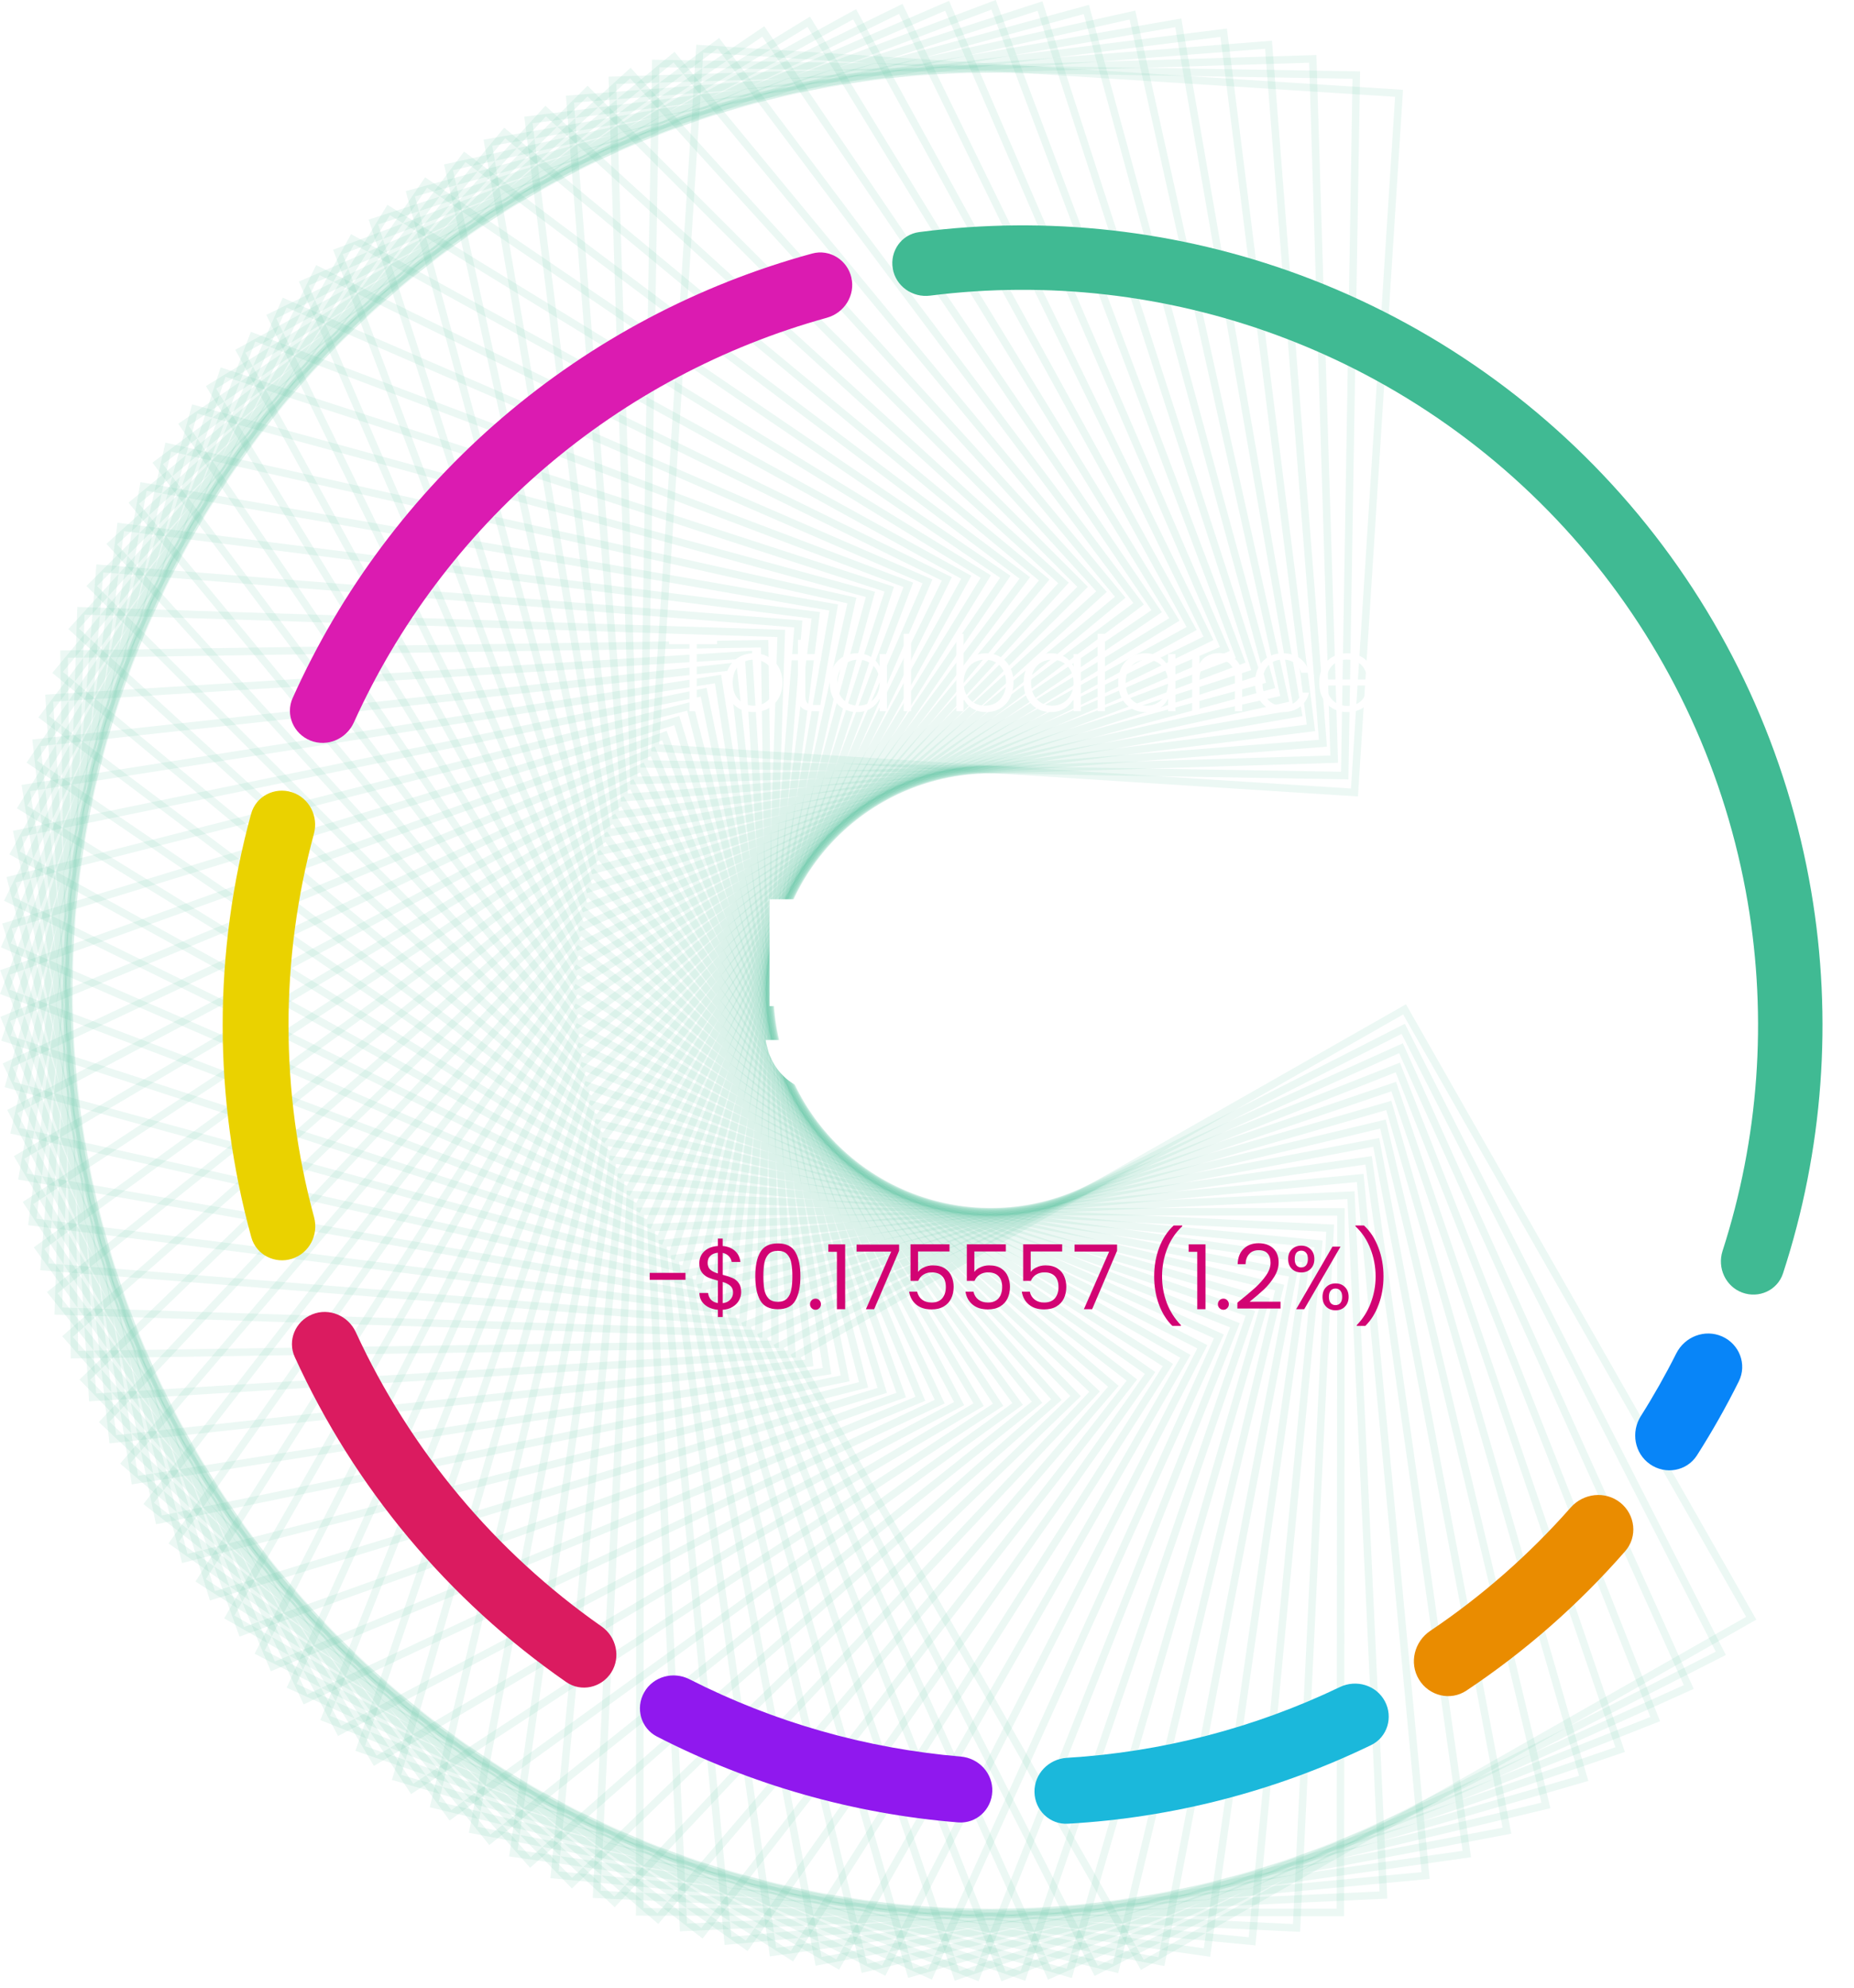<svg width="248" height="266" viewBox="0 0 248 266" fill="none" xmlns="http://www.w3.org/2000/svg">
<rect x="234.251" y="216.487" width="93.726" height="93.726" transform="rotate(150.348 234.251 216.487)" stroke="#40BA93" stroke-opacity="0.1"/>
<rect x="230.183" y="221.185" width="93.726" height="93.726" transform="rotate(153.048 230.183 221.185)" stroke="#40BA93" stroke-opacity="0.1"/>
<rect x="225.898" y="225.687" width="93.726" height="93.726" transform="rotate(155.748 225.898 225.687)" stroke="#40BA93" stroke-opacity="0.1"/>
<rect x="221.406" y="229.982" width="93.726" height="93.726" transform="rotate(158.448 221.406 229.982)" stroke="#40BA93" stroke-opacity="0.1"/>
<rect x="216.718" y="234.06" width="93.726" height="93.726" transform="rotate(161.148 216.718 234.06)" stroke="#40BA93" stroke-opacity="0.1"/>
<rect x="211.844" y="237.913" width="93.726" height="93.726" transform="rotate(163.848 211.844 237.913)" stroke="#40BA93" stroke-opacity="0.1"/>
<rect x="206.789" y="241.531" width="93.726" height="93.726" transform="rotate(166.548 206.789 241.531)" stroke="#40BA93" stroke-opacity="0.1"/>
<rect x="201.574" y="244.908" width="93.726" height="93.726" transform="rotate(169.248 201.574 244.908)" stroke="#40BA93" stroke-opacity="0.1"/>
<rect x="196.203" y="248.035" width="93.726" height="93.726" transform="rotate(171.948 196.203 248.035)" stroke="#40BA93" stroke-opacity="0.1"/>
<rect x="190.691" y="250.908" width="93.726" height="93.726" transform="rotate(174.648 190.691 250.908)" stroke="#40BA93" stroke-opacity="0.1"/>
<rect x="185.051" y="253.516" width="93.726" height="93.726" transform="rotate(177.348 185.051 253.516)" stroke="#40BA93" stroke-opacity="0.1"/>
<rect x="179.294" y="255.855" width="93.726" height="93.726" transform="rotate(-179.952 179.294 255.855)" stroke="#40BA93" stroke-opacity="0.1"/>
<rect x="173.432" y="257.921" width="93.726" height="93.726" transform="rotate(-177.252 173.432 257.921)" stroke="#40BA93" stroke-opacity="0.1"/>
<rect x="167.479" y="259.709" width="93.726" height="93.726" transform="rotate(-174.552 167.479 259.709)" stroke="#40BA93" stroke-opacity="0.1"/>
<rect x="161.451" y="261.213" width="93.726" height="93.726" transform="rotate(-171.852 161.451 261.213)" stroke="#40BA93" stroke-opacity="0.1"/>
<rect x="155.358" y="262.432" width="93.726" height="93.726" transform="rotate(-169.152 155.358 262.432)" stroke="#40BA93" stroke-opacity="0.1"/>
<rect x="149.211" y="263.365" width="93.726" height="93.726" transform="rotate(-166.452 149.211 263.365)" stroke="#40BA93" stroke-opacity="0.1"/>
<rect x="143.03" y="264.005" width="93.726" height="93.726" transform="rotate(-163.752 143.03 264.005)" stroke="#40BA93" stroke-opacity="0.1"/>
<rect x="136.826" y="264.353" width="93.726" height="93.726" transform="rotate(-161.052 136.826 264.353)" stroke="#40BA93" stroke-opacity="0.1"/>
<rect x="130.611" y="264.409" width="93.726" height="93.726" transform="rotate(-158.352 130.611 264.409)" stroke="#40BA93" stroke-opacity="0.1"/>
<rect x="124.401" y="264.172" width="93.726" height="93.726" transform="rotate(-155.652 124.401 264.172)" stroke="#40BA93" stroke-opacity="0.1"/>
<rect x="118.208" y="263.643" width="93.726" height="93.726" transform="rotate(-152.952 118.208 263.643)" stroke="#40BA93" stroke-opacity="0.1"/>
<rect x="112.051" y="262.823" width="93.726" height="93.726" transform="rotate(-150.252 112.051 262.823)" stroke="#40BA93" stroke-opacity="0.1"/>
<rect x="105.934" y="261.713" width="93.726" height="93.726" transform="rotate(-147.552 105.934 261.713)" stroke="#40BA93" stroke-opacity="0.1"/>
<rect x="99.879" y="260.317" width="93.726" height="93.726" transform="rotate(-144.852 99.879 260.317)" stroke="#40BA93" stroke-opacity="0.1"/>
<rect x="93.895" y="258.637" width="93.726" height="93.726" transform="rotate(-142.152 93.895 258.637)" stroke="#40BA93" stroke-opacity="0.1"/>
<rect x="87.998" y="256.677" width="93.726" height="93.726" transform="rotate(-139.452 87.998 256.677)" stroke="#40BA93" stroke-opacity="0.1"/>
<rect x="82.201" y="254.441" width="93.726" height="93.726" transform="rotate(-136.752 82.201 254.441)" stroke="#40BA93" stroke-opacity="0.1"/>
<rect x="76.514" y="251.935" width="93.726" height="93.726" transform="rotate(-134.052 76.514 251.935)" stroke="#40BA93" stroke-opacity="0.1"/>
<rect x="70.951" y="249.164" width="93.726" height="93.726" transform="rotate(-131.352 70.951 249.164)" stroke="#40BA93" stroke-opacity="0.1"/>
<rect x="65.526" y="246.132" width="93.726" height="93.726" transform="rotate(-128.652 65.526 246.132)" stroke="#40BA93" stroke-opacity="0.1"/>
<rect x="60.249" y="242.851" width="93.726" height="93.726" transform="rotate(-125.952 60.249 242.851)" stroke="#40BA93" stroke-opacity="0.1"/>
<rect x="55.13" y="239.323" width="93.726" height="93.726" transform="rotate(-123.252 55.13 239.323)" stroke="#40BA93" stroke-opacity="0.1"/>
<rect x="50.188" y="235.559" width="93.726" height="93.726" transform="rotate(-120.552 50.188 235.559)" stroke="#40BA93" stroke-opacity="0.1"/>
<rect x="45.428" y="231.566" width="93.726" height="93.726" transform="rotate(-117.852 45.428 231.566)" stroke="#40BA93" stroke-opacity="0.1"/>
<rect x="40.858" y="227.351" width="93.726" height="93.726" transform="rotate(-115.152 40.858 227.351)" stroke="#40BA93" stroke-opacity="0.1"/>
<rect x="36.493" y="222.928" width="93.726" height="93.726" transform="rotate(-112.452 36.493 222.928)" stroke="#40BA93" stroke-opacity="0.1"/>
<rect x="32.341" y="218.304" width="93.726" height="93.726" transform="rotate(-109.752 32.341 218.304)" stroke="#40BA93" stroke-opacity="0.1"/>
<rect x="28.411" y="213.489" width="93.726" height="93.726" transform="rotate(-107.052 28.411 213.489)" stroke="#40BA93" stroke-opacity="0.1"/>
<rect x="24.714" y="208.495" width="93.726" height="93.726" transform="rotate(-104.352 24.714 208.495)" stroke="#40BA93" stroke-opacity="0.1"/>
<rect x="21.256" y="203.33" width="93.726" height="93.726" transform="rotate(-101.652 21.256 203.33)" stroke="#40BA93" stroke-opacity="0.1"/>
<rect x="18.045" y="198.009" width="93.726" height="93.726" transform="rotate(-98.952 18.045 198.009)" stroke="#40BA93" stroke-opacity="0.1"/>
<rect x="15.087" y="192.545" width="93.726" height="93.726" transform="rotate(-96.252 15.087 192.545)" stroke="#40BA93" stroke-opacity="0.1"/>
<rect x="12.389" y="186.945" width="93.726" height="93.726" transform="rotate(-93.552 12.389 186.945)" stroke="#40BA93" stroke-opacity="0.1"/>
<rect x="9.959" y="181.227" width="93.726" height="93.726" transform="rotate(-90.852 9.959 181.227)" stroke="#40BA93" stroke-opacity="0.1"/>
<rect x="7.803" y="175.397" width="93.726" height="93.726" transform="rotate(-88.152 7.803 175.397)" stroke="#40BA93" stroke-opacity="0.1"/>
<rect x="5.923" y="169.475" width="93.726" height="93.726" transform="rotate(-85.452 5.923 169.475)" stroke="#40BA93" stroke-opacity="0.1"/>
<rect x="4.322" y="163.469" width="93.726" height="93.726" transform="rotate(-82.752 4.322 163.469)" stroke="#40BA93" stroke-opacity="0.1"/>
<rect x="3.007" y="157.397" width="93.726" height="93.726" transform="rotate(-80.052 3.007 157.397)" stroke="#40BA93" stroke-opacity="0.1"/>
<rect x="1.981" y="151.267" width="93.726" height="93.726" transform="rotate(-77.352 1.981 151.267)" stroke="#40BA93" stroke-opacity="0.1"/>
<rect x="1.243" y="145.095" width="93.726" height="93.726" transform="rotate(-74.652 1.243 145.095)" stroke="#40BA93" stroke-opacity="0.1"/>
<rect x="0.797" y="138.897" width="93.726" height="93.726" transform="rotate(-71.952 0.797 138.897)" stroke="#40BA93" stroke-opacity="0.1"/>
<rect x="0.645" y="132.684" width="93.726" height="93.726" transform="rotate(-69.252 0.645 132.684)" stroke="#40BA93" stroke-opacity="0.1"/>
<rect x="0.784" y="126.472" width="93.726" height="93.726" transform="rotate(-66.552 0.784 126.472)" stroke="#40BA93" stroke-opacity="0.1"/>
<rect x="1.214" y="120.272" width="93.726" height="93.726" transform="rotate(-63.852 1.214 120.272)" stroke="#40BA93" stroke-opacity="0.1"/>
<rect x="1.937" y="114.1" width="93.726" height="93.726" transform="rotate(-61.152 1.937 114.1)" stroke="#40BA93" stroke-opacity="0.1"/>
<rect x="2.951" y="107.968" width="93.726" height="93.726" transform="rotate(-58.452 2.951 107.968)" stroke="#40BA93" stroke-opacity="0.1"/>
<rect x="4.253" y="101.892" width="93.726" height="93.726" transform="rotate(-55.752 4.253 101.892)" stroke="#40BA93" stroke-opacity="0.1"/>
<rect x="5.839" y="95.883" width="93.726" height="93.726" transform="rotate(-53.052 5.839 95.883)" stroke="#40BA93" stroke-opacity="0.1"/>
<rect x="7.705" y="89.956" width="93.726" height="93.726" transform="rotate(-50.352 7.705 89.956)" stroke="#40BA93" stroke-opacity="0.1"/>
<rect x="9.849" y="84.123" width="93.726" height="93.726" transform="rotate(-47.652 9.849 84.123)" stroke="#40BA93" stroke-opacity="0.1"/>
<rect x="12.266" y="78.397" width="93.726" height="93.726" transform="rotate(-44.952 12.266 78.397)" stroke="#40BA93" stroke-opacity="0.1"/>
<rect x="14.949" y="72.792" width="93.726" height="93.726" transform="rotate(-42.252 14.949 72.792)" stroke="#40BA93" stroke-opacity="0.1"/>
<rect x="17.896" y="67.319" width="93.726" height="93.726" transform="rotate(-39.552 17.896 67.319)" stroke="#40BA93" stroke-opacity="0.1"/>
<rect x="21.095" y="61.991" width="93.726" height="93.726" transform="rotate(-36.852 21.095 61.991)" stroke="#40BA93" stroke-opacity="0.1"/>
<rect x="24.54" y="56.821" width="93.726" height="93.726" transform="rotate(-34.152 24.54 56.821)" stroke="#40BA93" stroke-opacity="0.1"/>
<rect x="28.227" y="51.818" width="93.726" height="93.726" transform="rotate(-31.452 28.227 51.818)" stroke="#40BA93" stroke-opacity="0.1"/>
<rect x="32.145" y="46.993" width="93.726" height="93.726" transform="rotate(-28.752 32.145 46.993)" stroke="#40BA93" stroke-opacity="0.1"/>
<rect x="36.287" y="42.358" width="93.726" height="93.726" transform="rotate(-26.052 36.287 42.358)" stroke="#40BA93" stroke-opacity="0.1"/>
<rect x="40.641" y="37.925" width="93.726" height="93.726" transform="rotate(-23.352 40.641 37.925)" stroke="#40BA93" stroke-opacity="0.1"/>
<rect x="45.2" y="33.701" width="93.726" height="93.726" transform="rotate(-20.652 45.2 33.701)" stroke="#40BA93" stroke-opacity="0.1"/>
<rect x="49.951" y="29.698" width="93.726" height="93.726" transform="rotate(-17.952 49.951 29.698)" stroke="#40BA93" stroke-opacity="0.1"/>
<rect x="54.888" y="25.923" width="93.726" height="93.726" transform="rotate(-15.252 54.888 25.923)" stroke="#40BA93" stroke-opacity="0.1"/>
<rect x="59.996" y="22.382" width="93.726" height="93.726" transform="rotate(-12.552 59.996 22.382)" stroke="#40BA93" stroke-opacity="0.1"/>
<rect x="65.266" y="19.089" width="93.726" height="93.726" transform="rotate(-9.852 65.266 19.089)" stroke="#40BA93" stroke-opacity="0.1"/>
<rect x="70.686" y="16.045" width="93.726" height="93.726" transform="rotate(-7.152 70.686 16.045)" stroke="#40BA93" stroke-opacity="0.1"/>
<rect x="76.241" y="13.261" width="93.726" height="93.726" transform="rotate(-4.452 76.241 13.261)" stroke="#40BA93" stroke-opacity="0.1"/>
<rect x="81.921" y="10.742" width="93.726" height="93.726" transform="rotate(-1.752 81.921 10.742)" stroke="#40BA93" stroke-opacity="0.1"/>
<rect x="87.714" y="8.493" width="93.726" height="93.726" transform="rotate(0.948 87.714 8.493)" stroke="#40BA93" stroke-opacity="0.1"/>
<rect x="93.608" y="6.519" width="93.726" height="93.726" transform="rotate(3.648 93.608 6.519)" stroke="#40BA93" stroke-opacity="0.1"/>
<g filter="url(#filter0_d_23_14)">
<path d="M233.045 168.92C235.277 169.749 237.766 168.615 238.505 166.352C243.879 149.887 245.183 132.341 242.274 115.223C239.124 96.687 231.146 79.308 219.142 64.837C207.138 50.366 191.534 39.313 173.899 32.792C157.614 26.77 140.129 24.809 122.954 27.048C120.594 27.355 119.019 29.593 119.421 31.939V31.939C119.824 34.285 122.052 35.85 124.413 35.551C140.093 33.563 156.045 35.38 170.909 40.877C187.123 46.873 201.471 57.035 212.508 70.341C223.544 83.646 230.88 99.624 233.776 116.667C236.431 132.291 235.269 148.304 230.418 163.347C229.687 165.612 230.814 168.091 233.045 168.92V168.92Z" fill="#40BA93"/>
</g>
<g filter="url(#filter1_d_23_14)">
<path d="M113.886 33.142C113.343 30.771 110.979 29.28 108.632 29.92C93.394 34.076 79.246 41.56 67.217 51.853C55.189 62.147 45.609 74.969 39.148 89.382C38.153 91.601 39.26 94.168 41.518 95.07V95.07C43.776 95.973 46.33 94.869 47.332 92.654C53.259 79.561 61.996 67.912 72.943 58.544C83.889 49.177 96.749 42.345 110.6 38.512C112.944 37.864 114.429 35.512 113.886 33.142V33.142Z" fill="#DB1BB1"/>
</g>
<g filter="url(#filter2_d_23_14)">
<path d="M39.038 101.983C36.721 101.244 34.235 102.522 33.592 104.867C28.51 123.408 28.518 142.978 33.615 161.515C34.26 163.86 36.747 165.135 39.063 164.395V164.395C41.379 163.654 42.647 161.178 42.011 158.831C37.461 142.04 37.454 124.339 41.99 107.545C42.624 105.197 41.355 102.722 39.038 101.983V101.983Z" fill="#EAD200"/>
</g>
<g filter="url(#filter3_d_23_14)">
<path d="M41.763 171.837C39.511 172.754 38.42 175.327 39.429 177.54C47.404 195.032 59.947 210.055 75.736 221.023C77.733 222.411 80.46 221.797 81.764 219.744V219.744C83.068 217.692 82.455 214.979 80.463 213.584C66.213 203.606 54.868 190.018 47.593 174.216C46.576 172.007 44.016 170.92 41.763 171.837V171.837Z" fill="#DB1B60"/>
</g>
<g filter="url(#filter4_d_23_14)">
<path d="M86.173 222.393C84.973 224.508 85.712 227.204 87.874 228.316C100.416 234.762 114.108 238.665 128.163 239.802C130.587 239.998 132.636 238.097 132.732 235.667V235.667C132.828 233.237 130.935 231.199 128.512 230.994C115.86 229.924 103.536 226.411 92.222 220.649C90.055 219.545 87.372 220.278 86.173 222.393V222.393Z" fill="#9018EE"/>
</g>
<g filter="url(#filter5_d_23_14)">
<path d="M138.376 235.734C138.414 238.166 140.417 240.116 142.845 239.978C156.923 239.18 170.705 235.607 183.398 229.464C185.587 228.405 186.39 225.727 185.241 223.584V223.584C184.093 221.44 181.428 220.643 179.235 221.694C167.786 227.183 155.381 230.399 142.708 231.165C140.28 231.312 138.339 233.303 138.376 235.734V235.734Z" fill="#1BB8DB"/>
</g>
<g filter="url(#filter6_d_23_14)">
<path d="M189.805 220.679C191.14 222.883 194.016 223.596 196.16 222.166C204.031 216.916 211.171 210.645 217.394 203.517C219.088 201.575 218.753 198.632 216.739 197.023V197.023C214.726 195.415 211.798 195.751 210.095 197.686C204.568 203.964 198.258 209.506 191.319 214.176C189.181 215.615 188.47 218.474 189.805 220.679V220.679Z" fill="#EA8C00"/>
</g>
<g filter="url(#filter7_d_23_14)">
<path d="M220.703 191.875C222.773 193.324 225.636 192.826 226.995 190.695C229.036 187.496 230.905 184.191 232.594 180.793C233.72 178.53 232.672 175.82 230.363 174.792V174.792C228.053 173.765 225.358 174.809 224.223 177.068C222.783 179.935 221.203 182.73 219.488 185.441C218.137 187.578 218.632 190.426 220.703 191.875V191.875Z" fill="#0885F8"/>
</g>
<path d="M95.918 85.364V86.176H93.202V95.15H92.222V86.176H89.492V85.364H95.918ZM100.811 95.262C100.093 95.262 99.444 95.103 98.865 94.786C98.296 94.459 97.843 94.002 97.507 93.414C97.18 92.817 97.017 92.121 97.017 91.328C97.017 90.535 97.185 89.844 97.521 89.256C97.857 88.659 98.314 88.201 98.893 87.884C99.472 87.557 100.121 87.394 100.839 87.394C101.558 87.394 102.207 87.557 102.785 87.884C103.373 88.201 103.831 88.659 104.157 89.256C104.493 89.844 104.661 90.535 104.661 91.328C104.661 92.112 104.493 92.803 104.157 93.4C103.821 93.997 103.359 94.459 102.771 94.786C102.183 95.103 101.53 95.262 100.811 95.262ZM100.811 94.408C101.315 94.408 101.782 94.296 102.211 94.072C102.641 93.839 102.986 93.493 103.247 93.036C103.518 92.569 103.653 92 103.653 91.328C103.653 90.656 103.523 90.091 103.261 89.634C103 89.167 102.655 88.822 102.225 88.598C101.796 88.365 101.329 88.248 100.825 88.248C100.321 88.248 99.855 88.365 99.425 88.598C98.996 88.822 98.65 89.167 98.389 89.634C98.137 90.091 98.011 90.656 98.011 91.328C98.011 92 98.137 92.569 98.389 93.036C98.65 93.493 98.991 93.839 99.411 94.072C99.841 94.296 100.307 94.408 100.811 94.408ZM107.722 88.332V93.078C107.722 93.545 107.81 93.867 107.988 94.044C108.165 94.221 108.478 94.31 108.926 94.31H109.822V95.15H108.772C108.081 95.15 107.568 94.991 107.232 94.674C106.896 94.347 106.728 93.815 106.728 93.078V88.332H105.664V87.506H106.728V85.588H107.722V87.506H109.822V88.332H107.722ZM110.99 91.314C110.99 90.53 111.144 89.844 111.452 89.256C111.769 88.659 112.203 88.201 112.754 87.884C113.314 87.557 113.944 87.394 114.644 87.394C115.372 87.394 115.997 87.562 116.52 87.898C117.052 88.234 117.435 88.663 117.668 89.186V87.506H118.648V95.15H117.668V93.456C117.425 93.979 117.038 94.413 116.506 94.758C115.983 95.094 115.358 95.262 114.63 95.262C113.939 95.262 113.314 95.099 112.754 94.772C112.203 94.445 111.769 93.983 111.452 93.386C111.144 92.789 110.99 92.098 110.99 91.314ZM117.668 91.328C117.668 90.712 117.542 90.171 117.29 89.704C117.038 89.237 116.693 88.878 116.254 88.626C115.825 88.374 115.349 88.248 114.826 88.248C114.285 88.248 113.799 88.369 113.37 88.612C112.941 88.855 112.6 89.209 112.348 89.676C112.105 90.133 111.984 90.679 111.984 91.314C111.984 91.939 112.105 92.49 112.348 92.966C112.6 93.433 112.941 93.792 113.37 94.044C113.799 94.287 114.285 94.408 114.826 94.408C115.349 94.408 115.825 94.282 116.254 94.03C116.693 93.778 117.038 93.419 117.29 92.952C117.542 92.485 117.668 91.944 117.668 91.328ZM121.865 84.79V95.15H120.885V84.79H121.865ZM128.892 89.2C129.144 88.668 129.531 88.234 130.054 87.898C130.586 87.562 131.211 87.394 131.93 87.394C132.63 87.394 133.255 87.557 133.806 87.884C134.357 88.201 134.786 88.659 135.094 89.256C135.411 89.844 135.57 90.53 135.57 91.314C135.57 92.098 135.411 92.789 135.094 93.386C134.786 93.983 134.352 94.445 133.792 94.772C133.241 95.099 132.621 95.262 131.93 95.262C131.202 95.262 130.572 95.099 130.04 94.772C129.517 94.436 129.135 94.002 128.892 93.47V95.15H127.926V84.79H128.892V89.2ZM134.576 91.314C134.576 90.679 134.45 90.133 134.198 89.676C133.955 89.209 133.619 88.855 133.19 88.612C132.761 88.369 132.275 88.248 131.734 88.248C131.211 88.248 130.731 88.374 130.292 88.626C129.863 88.878 129.522 89.237 129.27 89.704C129.018 90.171 128.892 90.712 128.892 91.328C128.892 91.944 129.018 92.485 129.27 92.952C129.522 93.419 129.863 93.778 130.292 94.03C130.731 94.282 131.211 94.408 131.734 94.408C132.275 94.408 132.761 94.287 133.19 94.044C133.619 93.792 133.955 93.433 134.198 92.966C134.45 92.49 134.576 91.939 134.576 91.314ZM136.925 91.314C136.925 90.53 137.079 89.844 137.387 89.256C137.705 88.659 138.139 88.201 138.689 87.884C139.249 87.557 139.879 87.394 140.579 87.394C141.307 87.394 141.933 87.562 142.455 87.898C142.987 88.234 143.37 88.663 143.603 89.186V87.506H144.583V95.15H143.603V93.456C143.361 93.979 142.973 94.413 142.441 94.758C141.919 95.094 141.293 95.262 140.565 95.262C139.875 95.262 139.249 95.099 138.689 94.772C138.139 94.445 137.705 93.983 137.387 93.386C137.079 92.789 136.925 92.098 136.925 91.314ZM143.603 91.328C143.603 90.712 143.477 90.171 143.225 89.704C142.973 89.237 142.628 88.878 142.189 88.626C141.76 88.374 141.284 88.248 140.761 88.248C140.22 88.248 139.735 88.369 139.305 88.612C138.876 88.855 138.535 89.209 138.283 89.676C138.041 90.133 137.919 90.679 137.919 91.314C137.919 91.939 138.041 92.49 138.283 92.966C138.535 93.433 138.876 93.792 139.305 94.044C139.735 94.287 140.22 94.408 140.761 94.408C141.284 94.408 141.76 94.282 142.189 94.03C142.628 93.778 142.973 93.419 143.225 92.952C143.477 92.485 143.603 91.944 143.603 91.328ZM147.801 84.79V95.15H146.821V84.79H147.801ZM149.572 91.314C149.572 90.53 149.726 89.844 150.034 89.256C150.351 88.659 150.785 88.201 151.336 87.884C151.896 87.557 152.526 87.394 153.226 87.394C153.954 87.394 154.579 87.562 155.102 87.898C155.634 88.234 156.017 88.663 156.25 89.186V87.506H157.23V95.15H156.25V93.456C156.007 93.979 155.62 94.413 155.088 94.758C154.565 95.094 153.94 95.262 153.212 95.262C152.521 95.262 151.896 95.099 151.336 94.772C150.785 94.445 150.351 93.983 150.034 93.386C149.726 92.789 149.572 92.098 149.572 91.314ZM156.25 91.328C156.25 90.712 156.124 90.171 155.872 89.704C155.62 89.237 155.275 88.878 154.836 88.626C154.407 88.374 153.931 88.248 153.408 88.248C152.867 88.248 152.381 88.369 151.952 88.612C151.523 88.855 151.182 89.209 150.93 89.676C150.687 90.133 150.566 90.679 150.566 91.314C150.566 91.939 150.687 92.49 150.93 92.966C151.182 93.433 151.523 93.792 151.952 94.044C152.381 94.287 152.867 94.408 153.408 94.408C153.931 94.408 154.407 94.282 154.836 94.03C155.275 93.778 155.62 93.419 155.872 92.952C156.124 92.485 156.25 91.944 156.25 91.328ZM163.051 87.366C163.966 87.366 164.713 87.651 165.291 88.22C165.87 88.78 166.159 89.597 166.159 90.67V95.15H165.193V90.782C165.193 89.951 164.983 89.317 164.563 88.878C164.153 88.439 163.588 88.22 162.869 88.22C162.132 88.22 161.544 88.453 161.105 88.92C160.667 89.387 160.447 90.073 160.447 90.978V95.15H159.467V87.506H160.447V88.808C160.69 88.341 161.04 87.987 161.497 87.744C161.955 87.492 162.473 87.366 163.051 87.366ZM167.879 91.328C167.879 90.535 168.037 89.844 168.355 89.256C168.672 88.659 169.111 88.201 169.671 87.884C170.231 87.557 170.87 87.394 171.589 87.394C172.531 87.394 173.306 87.627 173.913 88.094C174.529 88.561 174.925 89.195 175.103 89.998H174.053C173.922 89.447 173.637 89.018 173.199 88.71C172.769 88.393 172.233 88.234 171.589 88.234C171.075 88.234 170.613 88.351 170.203 88.584C169.792 88.817 169.465 89.167 169.223 89.634C168.989 90.091 168.873 90.656 168.873 91.328C168.873 92 168.989 92.569 169.223 93.036C169.465 93.503 169.792 93.853 170.203 94.086C170.613 94.319 171.075 94.436 171.589 94.436C172.233 94.436 172.769 94.282 173.199 93.974C173.637 93.657 173.922 93.218 174.053 92.658H175.103C174.925 93.442 174.529 94.072 173.913 94.548C173.297 95.024 172.522 95.262 171.589 95.262C170.87 95.262 170.231 95.103 169.671 94.786C169.111 94.459 168.672 94.002 168.355 93.414C168.037 92.817 167.879 92.121 167.879 91.328ZM183.828 90.936C183.828 91.272 183.819 91.529 183.8 91.706H177.458C177.486 92.285 177.626 92.779 177.878 93.19C178.13 93.601 178.462 93.913 178.872 94.128C179.283 94.333 179.731 94.436 180.216 94.436C180.851 94.436 181.383 94.282 181.812 93.974C182.251 93.666 182.54 93.251 182.68 92.728H183.716C183.53 93.475 183.128 94.086 182.512 94.562C181.906 95.029 181.14 95.262 180.216 95.262C179.498 95.262 178.854 95.103 178.284 94.786C177.715 94.459 177.267 94.002 176.94 93.414C176.623 92.817 176.464 92.121 176.464 91.328C176.464 90.535 176.623 89.839 176.94 89.242C177.258 88.645 177.701 88.187 178.27 87.87C178.84 87.553 179.488 87.394 180.216 87.394C180.944 87.394 181.579 87.553 182.12 87.87C182.671 88.187 183.091 88.617 183.38 89.158C183.679 89.69 183.828 90.283 183.828 90.936ZM182.834 90.908C182.844 90.339 182.727 89.853 182.484 89.452C182.251 89.051 181.929 88.747 181.518 88.542C181.108 88.337 180.66 88.234 180.174 88.234C179.446 88.234 178.826 88.467 178.312 88.934C177.799 89.401 177.514 90.059 177.458 90.908H182.834Z" fill="white"/>
<path d="M91.696 170.29V171.214H86.908V170.29H91.696ZM99.146 172.858C99.146 173.242 99.05 173.61 98.858 173.962C98.666 174.306 98.382 174.594 98.006 174.826C97.638 175.058 97.194 175.19 96.674 175.222V176.194H96.026V175.222C95.298 175.158 94.706 174.926 94.25 174.526C93.794 174.118 93.562 173.602 93.554 172.978H94.718C94.75 173.314 94.874 173.606 95.09 173.854C95.314 174.102 95.626 174.258 96.026 174.322V171.322C95.49 171.186 95.058 171.046 94.73 170.902C94.402 170.758 94.122 170.534 93.89 170.23C93.658 169.926 93.542 169.518 93.542 169.006C93.542 168.358 93.766 167.822 94.214 167.398C94.67 166.974 95.274 166.738 96.026 166.69V165.694H96.674V166.69C97.354 166.746 97.902 166.966 98.318 167.35C98.734 167.726 98.974 168.218 99.038 168.826H97.874C97.834 168.546 97.71 168.294 97.502 168.07C97.294 167.838 97.018 167.686 96.674 167.614V170.542C97.202 170.678 97.63 170.818 97.958 170.962C98.294 171.098 98.574 171.318 98.798 171.622C99.03 171.926 99.146 172.338 99.146 172.858ZM94.658 168.946C94.658 169.338 94.774 169.638 95.006 169.846C95.238 170.054 95.578 170.226 96.026 170.362V167.59C95.61 167.63 95.278 167.766 95.03 167.998C94.782 168.222 94.658 168.538 94.658 168.946ZM96.674 174.334C97.106 174.286 97.442 174.13 97.682 173.866C97.93 173.602 98.054 173.286 98.054 172.918C98.054 172.526 97.934 172.226 97.694 172.018C97.454 171.802 97.114 171.63 96.674 171.502V174.334ZM101.031 170.722C101.031 169.346 101.255 168.274 101.703 167.506C102.151 166.73 102.935 166.342 104.055 166.342C105.167 166.342 105.947 166.73 106.395 167.506C106.843 168.274 107.067 169.346 107.067 170.722C107.067 172.122 106.843 173.21 106.395 173.986C105.947 174.762 105.167 175.15 104.055 175.15C102.935 175.15 102.151 174.762 101.703 173.986C101.255 173.21 101.031 172.122 101.031 170.722ZM105.987 170.722C105.987 170.026 105.939 169.438 105.843 168.958C105.755 168.47 105.567 168.078 105.279 167.782C104.999 167.486 104.591 167.338 104.055 167.338C103.511 167.338 103.095 167.486 102.807 167.782C102.527 168.078 102.339 168.47 102.243 168.958C102.155 169.438 102.111 170.026 102.111 170.722C102.111 171.442 102.155 172.046 102.243 172.534C102.339 173.022 102.527 173.414 102.807 173.71C103.095 174.006 103.511 174.154 104.055 174.154C104.591 174.154 104.999 174.006 105.279 173.71C105.567 173.414 105.755 173.022 105.843 172.534C105.939 172.046 105.987 171.442 105.987 170.722ZM109.094 175.222C108.886 175.222 108.71 175.15 108.566 175.006C108.422 174.862 108.35 174.686 108.35 174.478C108.35 174.27 108.422 174.094 108.566 173.95C108.71 173.806 108.886 173.734 109.094 173.734C109.294 173.734 109.462 173.806 109.598 173.95C109.742 174.094 109.814 174.27 109.814 174.478C109.814 174.686 109.742 174.862 109.598 175.006C109.462 175.15 109.294 175.222 109.094 175.222ZM110.797 167.47V166.474H113.053V175.15H111.949V167.47H110.797ZM120.269 167.326L116.933 175.15H115.829L119.213 167.434H114.581V166.498H120.269V167.326ZM127.012 167.422H122.8V170.158C122.984 169.902 123.256 169.694 123.616 169.534C123.976 169.366 124.364 169.282 124.78 169.282C125.444 169.282 125.984 169.422 126.4 169.702C126.816 169.974 127.112 170.33 127.288 170.77C127.472 171.202 127.564 171.662 127.564 172.15C127.564 172.726 127.456 173.242 127.24 173.698C127.024 174.154 126.692 174.514 126.244 174.778C125.804 175.042 125.256 175.174 124.6 175.174C123.76 175.174 123.08 174.958 122.56 174.526C122.04 174.094 121.724 173.518 121.612 172.798H122.68C122.784 173.254 123.004 173.61 123.34 173.866C123.676 174.122 124.1 174.25 124.612 174.25C125.244 174.25 125.72 174.062 126.04 173.686C126.36 173.302 126.52 172.798 126.52 172.174C126.52 171.55 126.36 171.07 126.04 170.734C125.72 170.39 125.248 170.218 124.624 170.218C124.2 170.218 123.828 170.322 123.508 170.53C123.196 170.73 122.968 171.006 122.824 171.358H121.792V166.462H127.012V167.422ZM134.547 167.422H130.335V170.158C130.519 169.902 130.791 169.694 131.151 169.534C131.511 169.366 131.899 169.282 132.315 169.282C132.979 169.282 133.519 169.422 133.935 169.702C134.351 169.974 134.647 170.33 134.823 170.77C135.007 171.202 135.099 171.662 135.099 172.15C135.099 172.726 134.991 173.242 134.775 173.698C134.559 174.154 134.227 174.514 133.779 174.778C133.339 175.042 132.791 175.174 132.135 175.174C131.295 175.174 130.615 174.958 130.095 174.526C129.575 174.094 129.259 173.518 129.147 172.798H130.215C130.319 173.254 130.539 173.61 130.875 173.866C131.211 174.122 131.635 174.25 132.147 174.25C132.779 174.25 133.255 174.062 133.575 173.686C133.895 173.302 134.055 172.798 134.055 172.174C134.055 171.55 133.895 171.07 133.575 170.734C133.255 170.39 132.783 170.218 132.159 170.218C131.735 170.218 131.363 170.322 131.043 170.53C130.731 170.73 130.503 171.006 130.359 171.358H129.327V166.462H134.547V167.422ZM142.082 167.422H137.87V170.158C138.054 169.902 138.326 169.694 138.686 169.534C139.046 169.366 139.434 169.282 139.85 169.282C140.514 169.282 141.054 169.422 141.47 169.702C141.886 169.974 142.182 170.33 142.358 170.77C142.542 171.202 142.634 171.662 142.634 172.15C142.634 172.726 142.526 173.242 142.31 173.698C142.094 174.154 141.762 174.514 141.314 174.778C140.874 175.042 140.326 175.174 139.67 175.174C138.83 175.174 138.15 174.958 137.63 174.526C137.11 174.094 136.794 173.518 136.682 172.798H137.75C137.854 173.254 138.074 173.61 138.41 173.866C138.746 174.122 139.17 174.25 139.682 174.25C140.314 174.25 140.79 174.062 141.11 173.686C141.43 173.302 141.59 172.798 141.59 172.174C141.59 171.55 141.43 171.07 141.11 170.734C140.79 170.39 140.318 170.218 139.694 170.218C139.27 170.218 138.898 170.322 138.578 170.53C138.266 170.73 138.038 171.006 137.894 171.358H136.862V166.462H142.082V167.422ZM149.425 167.326L146.089 175.15H144.985L148.369 167.434H143.737V166.498H149.425V167.326ZM156.823 177.382C156.055 176.63 155.455 175.674 155.023 174.514C154.599 173.354 154.387 172.102 154.387 170.758C154.387 169.382 154.611 168.098 155.059 166.906C155.515 165.706 156.163 164.718 157.003 163.942H158.143V164.05C157.247 164.89 156.571 165.902 156.115 167.086C155.667 168.262 155.443 169.486 155.443 170.758C155.443 171.998 155.655 173.182 156.079 174.31C156.511 175.438 157.139 176.426 157.963 177.274V177.382H156.823ZM158.997 167.47V166.474H161.253V175.15H160.149V167.47H158.997ZM163.656 175.222C163.448 175.222 163.272 175.15 163.128 175.006C162.984 174.862 162.912 174.686 162.912 174.478C162.912 174.27 162.984 174.094 163.128 173.95C163.272 173.806 163.448 173.734 163.656 173.734C163.856 173.734 164.024 173.806 164.16 173.95C164.304 174.094 164.376 174.27 164.376 174.478C164.376 174.686 164.304 174.862 164.16 175.006C164.024 175.15 163.856 175.222 163.656 175.222ZM165.516 174.274C166.532 173.458 167.328 172.79 167.904 172.27C168.48 171.742 168.964 171.194 169.356 170.626C169.756 170.05 169.956 169.486 169.956 168.934C169.956 168.414 169.828 168.006 169.572 167.71C169.324 167.406 168.92 167.254 168.36 167.254C167.816 167.254 167.392 167.426 167.088 167.77C166.792 168.106 166.632 168.558 166.608 169.126H165.552C165.584 168.23 165.856 167.538 166.368 167.05C166.88 166.562 167.54 166.318 168.348 166.318C169.172 166.318 169.824 166.546 170.304 167.002C170.792 167.458 171.036 168.086 171.036 168.886C171.036 169.55 170.836 170.198 170.436 170.83C170.044 171.454 169.596 172.006 169.092 172.486C168.588 172.958 167.944 173.51 167.16 174.142H171.288V175.054H165.516V174.274ZM172.31 168.43C172.31 167.886 172.474 167.454 172.802 167.134C173.13 166.806 173.55 166.642 174.062 166.642C174.574 166.642 174.994 166.806 175.322 167.134C175.65 167.454 175.814 167.886 175.814 168.43C175.814 168.982 175.65 169.422 175.322 169.75C174.994 170.07 174.574 170.23 174.062 170.23C173.55 170.23 173.13 170.07 172.802 169.75C172.474 169.422 172.31 168.982 172.31 168.43ZM179.318 166.774L174.458 175.15H173.378L178.238 166.774H179.318ZM174.062 167.314C173.79 167.314 173.574 167.41 173.414 167.602C173.262 167.786 173.186 168.062 173.186 168.43C173.186 168.798 173.262 169.078 173.414 169.27C173.574 169.462 173.79 169.558 174.062 169.558C174.334 169.558 174.55 169.462 174.71 169.27C174.87 169.07 174.95 168.79 174.95 168.43C174.95 168.062 174.87 167.786 174.71 167.602C174.55 167.41 174.334 167.314 174.062 167.314ZM176.906 173.494C176.906 172.942 177.07 172.506 177.398 172.186C177.726 171.858 178.146 171.694 178.658 171.694C179.17 171.694 179.586 171.858 179.906 172.186C180.234 172.506 180.398 172.942 180.398 173.494C180.398 174.038 180.234 174.474 179.906 174.802C179.586 175.13 179.17 175.294 178.658 175.294C178.146 175.294 177.726 175.134 177.398 174.814C177.07 174.486 176.906 174.046 176.906 173.494ZM178.646 172.378C178.374 172.378 178.158 172.474 177.998 172.666C177.838 172.85 177.758 173.126 177.758 173.494C177.758 173.854 177.838 174.13 177.998 174.322C178.158 174.506 178.374 174.598 178.646 174.598C178.918 174.598 179.134 174.506 179.294 174.322C179.454 174.13 179.534 173.854 179.534 173.494C179.534 173.126 179.454 172.85 179.294 172.666C179.134 172.474 178.918 172.378 178.646 172.378ZM181.488 177.382V177.274C182.312 176.426 182.936 175.438 183.36 174.31C183.792 173.182 184.008 171.998 184.008 170.758C184.008 169.486 183.78 168.262 183.324 167.086C182.876 165.902 182.204 164.89 181.308 164.05V163.942H182.448C183.288 164.718 183.932 165.706 184.38 166.906C184.836 168.098 185.064 169.382 185.064 170.758C185.064 172.102 184.848 173.354 184.416 174.514C183.992 175.674 183.396 176.63 182.628 177.382H181.488Z" fill="#D20373"/>
<path d="M118.449 122.498H105.273V131.714C105.873 130.874 106.749 130.19 107.901 129.662C109.053 129.11 110.301 128.834 111.645 128.834C113.613 128.834 115.221 129.242 116.469 130.058C117.717 130.85 118.617 131.894 119.169 133.19C119.721 134.462 119.997 135.83 119.997 137.294C119.997 138.974 119.673 140.498 119.025 141.866C118.401 143.21 117.429 144.278 116.109 145.07C114.813 145.862 113.193 146.258 111.249 146.258C108.777 146.258 106.773 145.622 105.237 144.35C103.701 143.054 102.765 141.314 102.429 139.13H104.913C105.225 140.714 105.945 141.938 107.073 142.802C108.201 143.666 109.593 144.098 111.249 144.098C113.337 144.098 114.909 143.486 115.965 142.262C117.045 141.014 117.585 139.37 117.585 137.33C117.585 135.338 117.045 133.79 115.965 132.686C114.885 131.558 113.337 130.994 111.321 130.994C109.929 130.994 108.705 131.318 107.649 131.966C106.593 132.614 105.813 133.49 105.309 134.594H102.933V120.302H118.449V122.498ZM125.368 146.33C124.84 146.33 124.396 146.15 124.036 145.79C123.7 145.43 123.532 144.986 123.532 144.458C123.532 143.93 123.7 143.498 124.036 143.162C124.396 142.802 124.84 142.622 125.368 142.622C125.872 142.622 126.292 142.802 126.628 143.162C126.988 143.498 127.168 143.93 127.168 144.458C127.168 144.986 126.988 145.43 126.628 145.79C126.292 146.15 125.872 146.33 125.368 146.33ZM134.283 139.274C134.547 140.834 135.147 142.034 136.083 142.874C137.019 143.714 138.303 144.134 139.935 144.134C142.191 144.134 143.859 143.258 144.939 141.506C146.043 139.73 146.547 136.802 146.451 132.722C145.995 134.042 145.119 135.086 143.823 135.854C142.551 136.598 141.087 136.97 139.431 136.97C136.911 136.97 134.883 136.214 133.347 134.702C131.835 133.19 131.079 131.09 131.079 128.402C131.079 126.794 131.391 125.342 132.015 124.046C132.639 122.75 133.587 121.73 134.859 120.986C136.131 120.242 137.691 119.87 139.539 119.87C142.947 119.87 145.323 120.986 146.667 123.218C148.011 125.426 148.683 128.606 148.683 132.758C148.683 137.246 148.011 140.618 146.667 142.874C145.347 145.13 143.067 146.258 139.827 146.258C137.451 146.258 135.603 145.622 134.283 144.35C132.963 143.054 132.183 141.362 131.943 139.274H134.283ZM139.827 134.81C140.955 134.81 141.987 134.582 142.923 134.126C143.883 133.646 144.651 132.95 145.227 132.038C145.803 131.126 146.091 130.034 146.091 128.762C146.091 126.794 145.527 125.174 144.399 123.902C143.295 122.63 141.699 121.994 139.611 121.994C137.763 121.994 136.275 122.57 135.147 123.722C134.043 124.874 133.491 126.41 133.491 128.33C133.491 130.346 134.043 131.93 135.147 133.082C136.251 134.234 137.811 134.81 139.827 134.81ZM168.267 126.638C167.739 123.518 165.927 121.958 162.831 121.958C160.479 121.958 158.715 122.87 157.539 124.694C156.363 126.518 155.823 129.506 155.919 133.658C156.399 132.218 157.311 131.09 158.655 130.274C160.023 129.434 161.583 129.014 163.335 129.014C165.855 129.014 167.847 129.794 169.311 131.354C170.799 132.89 171.543 135.014 171.543 137.726C171.543 139.31 171.231 140.75 170.607 142.046C170.007 143.318 169.071 144.338 167.799 145.106C166.551 145.874 164.991 146.258 163.119 146.258C159.543 146.258 157.071 145.118 155.703 142.838C154.359 140.558 153.687 137.33 153.687 133.154C153.687 124.274 156.735 119.834 162.831 119.834C165.135 119.834 166.947 120.47 168.267 121.742C169.587 122.99 170.367 124.622 170.607 126.638H168.267ZM162.867 131.174C161.739 131.174 160.671 131.402 159.663 131.858C158.655 132.314 157.827 133.01 157.179 133.946C156.555 134.858 156.243 135.986 156.243 137.33C156.243 139.274 156.819 140.894 157.971 142.19C159.123 143.486 160.803 144.134 163.011 144.134C164.859 144.134 166.335 143.57 167.439 142.442C168.543 141.314 169.095 139.778 169.095 137.834C169.095 135.746 168.555 134.114 167.475 132.938C166.395 131.762 164.859 131.174 162.867 131.174Z" fill="white"/>
<defs>
<filter id="filter0_d_23_14" x="115.359" y="26.15" width="132.428" height="151.041" filterUnits="userSpaceOnUse" color-interpolation-filters="sRGB">
<feFlood flood-opacity="0" result="BackgroundImageFix"/>
<feColorMatrix in="SourceAlpha" type="matrix" values="0 0 0 0 0 0 0 0 0 0 0 0 0 0 0 0 0 0 127 0" result="hardAlpha"/>
<feOffset dy="4"/>
<feGaussianBlur stdDeviation="2"/>
<feComposite in2="hardAlpha" operator="out"/>
<feColorMatrix type="matrix" values="0 0 0 0 0 0 0 0 0 0 0 0 0 0 0 0 0 0 0.25 0"/>
<feBlend mode="normal" in2="BackgroundImageFix" result="effect1_dropShadow_23_14"/>
<feBlend mode="normal" in="SourceGraphic" in2="effect1_dropShadow_23_14" result="shape"/>
</filter>
<filter id="filter1_d_23_14" x="34.781" y="29.771" width="83.217" height="73.614" filterUnits="userSpaceOnUse" color-interpolation-filters="sRGB">
<feFlood flood-opacity="0" result="BackgroundImageFix"/>
<feColorMatrix in="SourceAlpha" type="matrix" values="0 0 0 0 0 0 0 0 0 0 0 0 0 0 0 0 0 0 127 0" result="hardAlpha"/>
<feOffset dy="4"/>
<feGaussianBlur stdDeviation="2"/>
<feComposite in2="hardAlpha" operator="out"/>
<feColorMatrix type="matrix" values="0 0 0 0 0 0 0 0 0 0 0 0 0 0 0 0 0 0 0.25 0"/>
<feBlend mode="normal" in2="BackgroundImageFix" result="effect1_dropShadow_23_14"/>
<feBlend mode="normal" in="SourceGraphic" in2="effect1_dropShadow_23_14" result="shape"/>
</filter>
<filter id="filter2_d_23_14" x="25.787" y="101.774" width="20.388" height="70.831" filterUnits="userSpaceOnUse" color-interpolation-filters="sRGB">
<feFlood flood-opacity="0" result="BackgroundImageFix"/>
<feColorMatrix in="SourceAlpha" type="matrix" values="0 0 0 0 0 0 0 0 0 0 0 0 0 0 0 0 0 0 127 0" result="hardAlpha"/>
<feOffset dy="4"/>
<feGaussianBlur stdDeviation="2"/>
<feComposite in2="hardAlpha" operator="out"/>
<feColorMatrix type="matrix" values="0 0 0 0 0 0 0 0 0 0 0 0 0 0 0 0 0 0 0.25 0"/>
<feBlend mode="normal" in2="BackgroundImageFix" result="effect1_dropShadow_23_14"/>
<feBlend mode="normal" in="SourceGraphic" in2="effect1_dropShadow_23_14" result="shape"/>
</filter>
<filter id="filter3_d_23_14" x="35.051" y="171.511" width="51.401" height="58.259" filterUnits="userSpaceOnUse" color-interpolation-filters="sRGB">
<feFlood flood-opacity="0" result="BackgroundImageFix"/>
<feColorMatrix in="SourceAlpha" type="matrix" values="0 0 0 0 0 0 0 0 0 0 0 0 0 0 0 0 0 0 127 0" result="hardAlpha"/>
<feOffset dy="4"/>
<feGaussianBlur stdDeviation="2"/>
<feComposite in2="hardAlpha" operator="out"/>
<feColorMatrix type="matrix" values="0 0 0 0 0 0 0 0 0 0 0 0 0 0 0 0 0 0 0.25 0"/>
<feBlend mode="normal" in2="BackgroundImageFix" result="effect1_dropShadow_23_14"/>
<feBlend mode="normal" in="SourceGraphic" in2="effect1_dropShadow_23_14" result="shape"/>
</filter>
<filter id="filter4_d_23_14" x="81.6" y="220.138" width="55.136" height="27.678" filterUnits="userSpaceOnUse" color-interpolation-filters="sRGB">
<feFlood flood-opacity="0" result="BackgroundImageFix"/>
<feColorMatrix in="SourceAlpha" type="matrix" values="0 0 0 0 0 0 0 0 0 0 0 0 0 0 0 0 0 0 127 0" result="hardAlpha"/>
<feOffset dy="4"/>
<feGaussianBlur stdDeviation="2"/>
<feComposite in2="hardAlpha" operator="out"/>
<feColorMatrix type="matrix" values="0 0 0 0 0 0 0 0 0 0 0 0 0 0 0 0 0 0 0.25 0"/>
<feBlend mode="normal" in2="BackgroundImageFix" result="effect1_dropShadow_23_14"/>
<feBlend mode="normal" in="SourceGraphic" in2="effect1_dropShadow_23_14" result="shape"/>
</filter>
<filter id="filter5_d_23_14" x="134.376" y="221.234" width="55.388" height="26.752" filterUnits="userSpaceOnUse" color-interpolation-filters="sRGB">
<feFlood flood-opacity="0" result="BackgroundImageFix"/>
<feColorMatrix in="SourceAlpha" type="matrix" values="0 0 0 0 0 0 0 0 0 0 0 0 0 0 0 0 0 0 127 0" result="hardAlpha"/>
<feOffset dy="4"/>
<feGaussianBlur stdDeviation="2"/>
<feComposite in2="hardAlpha" operator="out"/>
<feColorMatrix type="matrix" values="0 0 0 0 0 0 0 0 0 0 0 0 0 0 0 0 0 0 0.25 0"/>
<feBlend mode="normal" in2="BackgroundImageFix" result="effect1_dropShadow_23_14"/>
<feBlend mode="normal" in="SourceGraphic" in2="effect1_dropShadow_23_14" result="shape"/>
</filter>
<filter id="filter6_d_23_14" x="185.128" y="196" width="37.353" height="34.908" filterUnits="userSpaceOnUse" color-interpolation-filters="sRGB">
<feFlood flood-opacity="0" result="BackgroundImageFix"/>
<feColorMatrix in="SourceAlpha" type="matrix" values="0 0 0 0 0 0 0 0 0 0 0 0 0 0 0 0 0 0 127 0" result="hardAlpha"/>
<feOffset dy="4"/>
<feGaussianBlur stdDeviation="2"/>
<feComposite in2="hardAlpha" operator="out"/>
<feColorMatrix type="matrix" values="0 0 0 0 0 0 0 0 0 0 0 0 0 0 0 0 0 0 0.25 0"/>
<feBlend mode="normal" in2="BackgroundImageFix" result="effect1_dropShadow_23_14"/>
<feBlend mode="normal" in="SourceGraphic" in2="effect1_dropShadow_23_14" result="shape"/>
</filter>
<filter id="filter7_d_23_14" x="214.733" y="174.396" width="22.316" height="26.305" filterUnits="userSpaceOnUse" color-interpolation-filters="sRGB">
<feFlood flood-opacity="0" result="BackgroundImageFix"/>
<feColorMatrix in="SourceAlpha" type="matrix" values="0 0 0 0 0 0 0 0 0 0 0 0 0 0 0 0 0 0 127 0" result="hardAlpha"/>
<feOffset dy="4"/>
<feGaussianBlur stdDeviation="2"/>
<feComposite in2="hardAlpha" operator="out"/>
<feColorMatrix type="matrix" values="0 0 0 0 0 0 0 0 0 0 0 0 0 0 0 0 0 0 0.25 0"/>
<feBlend mode="normal" in2="BackgroundImageFix" result="effect1_dropShadow_23_14"/>
<feBlend mode="normal" in="SourceGraphic" in2="effect1_dropShadow_23_14" result="shape"/>
</filter>
</defs>
</svg>
